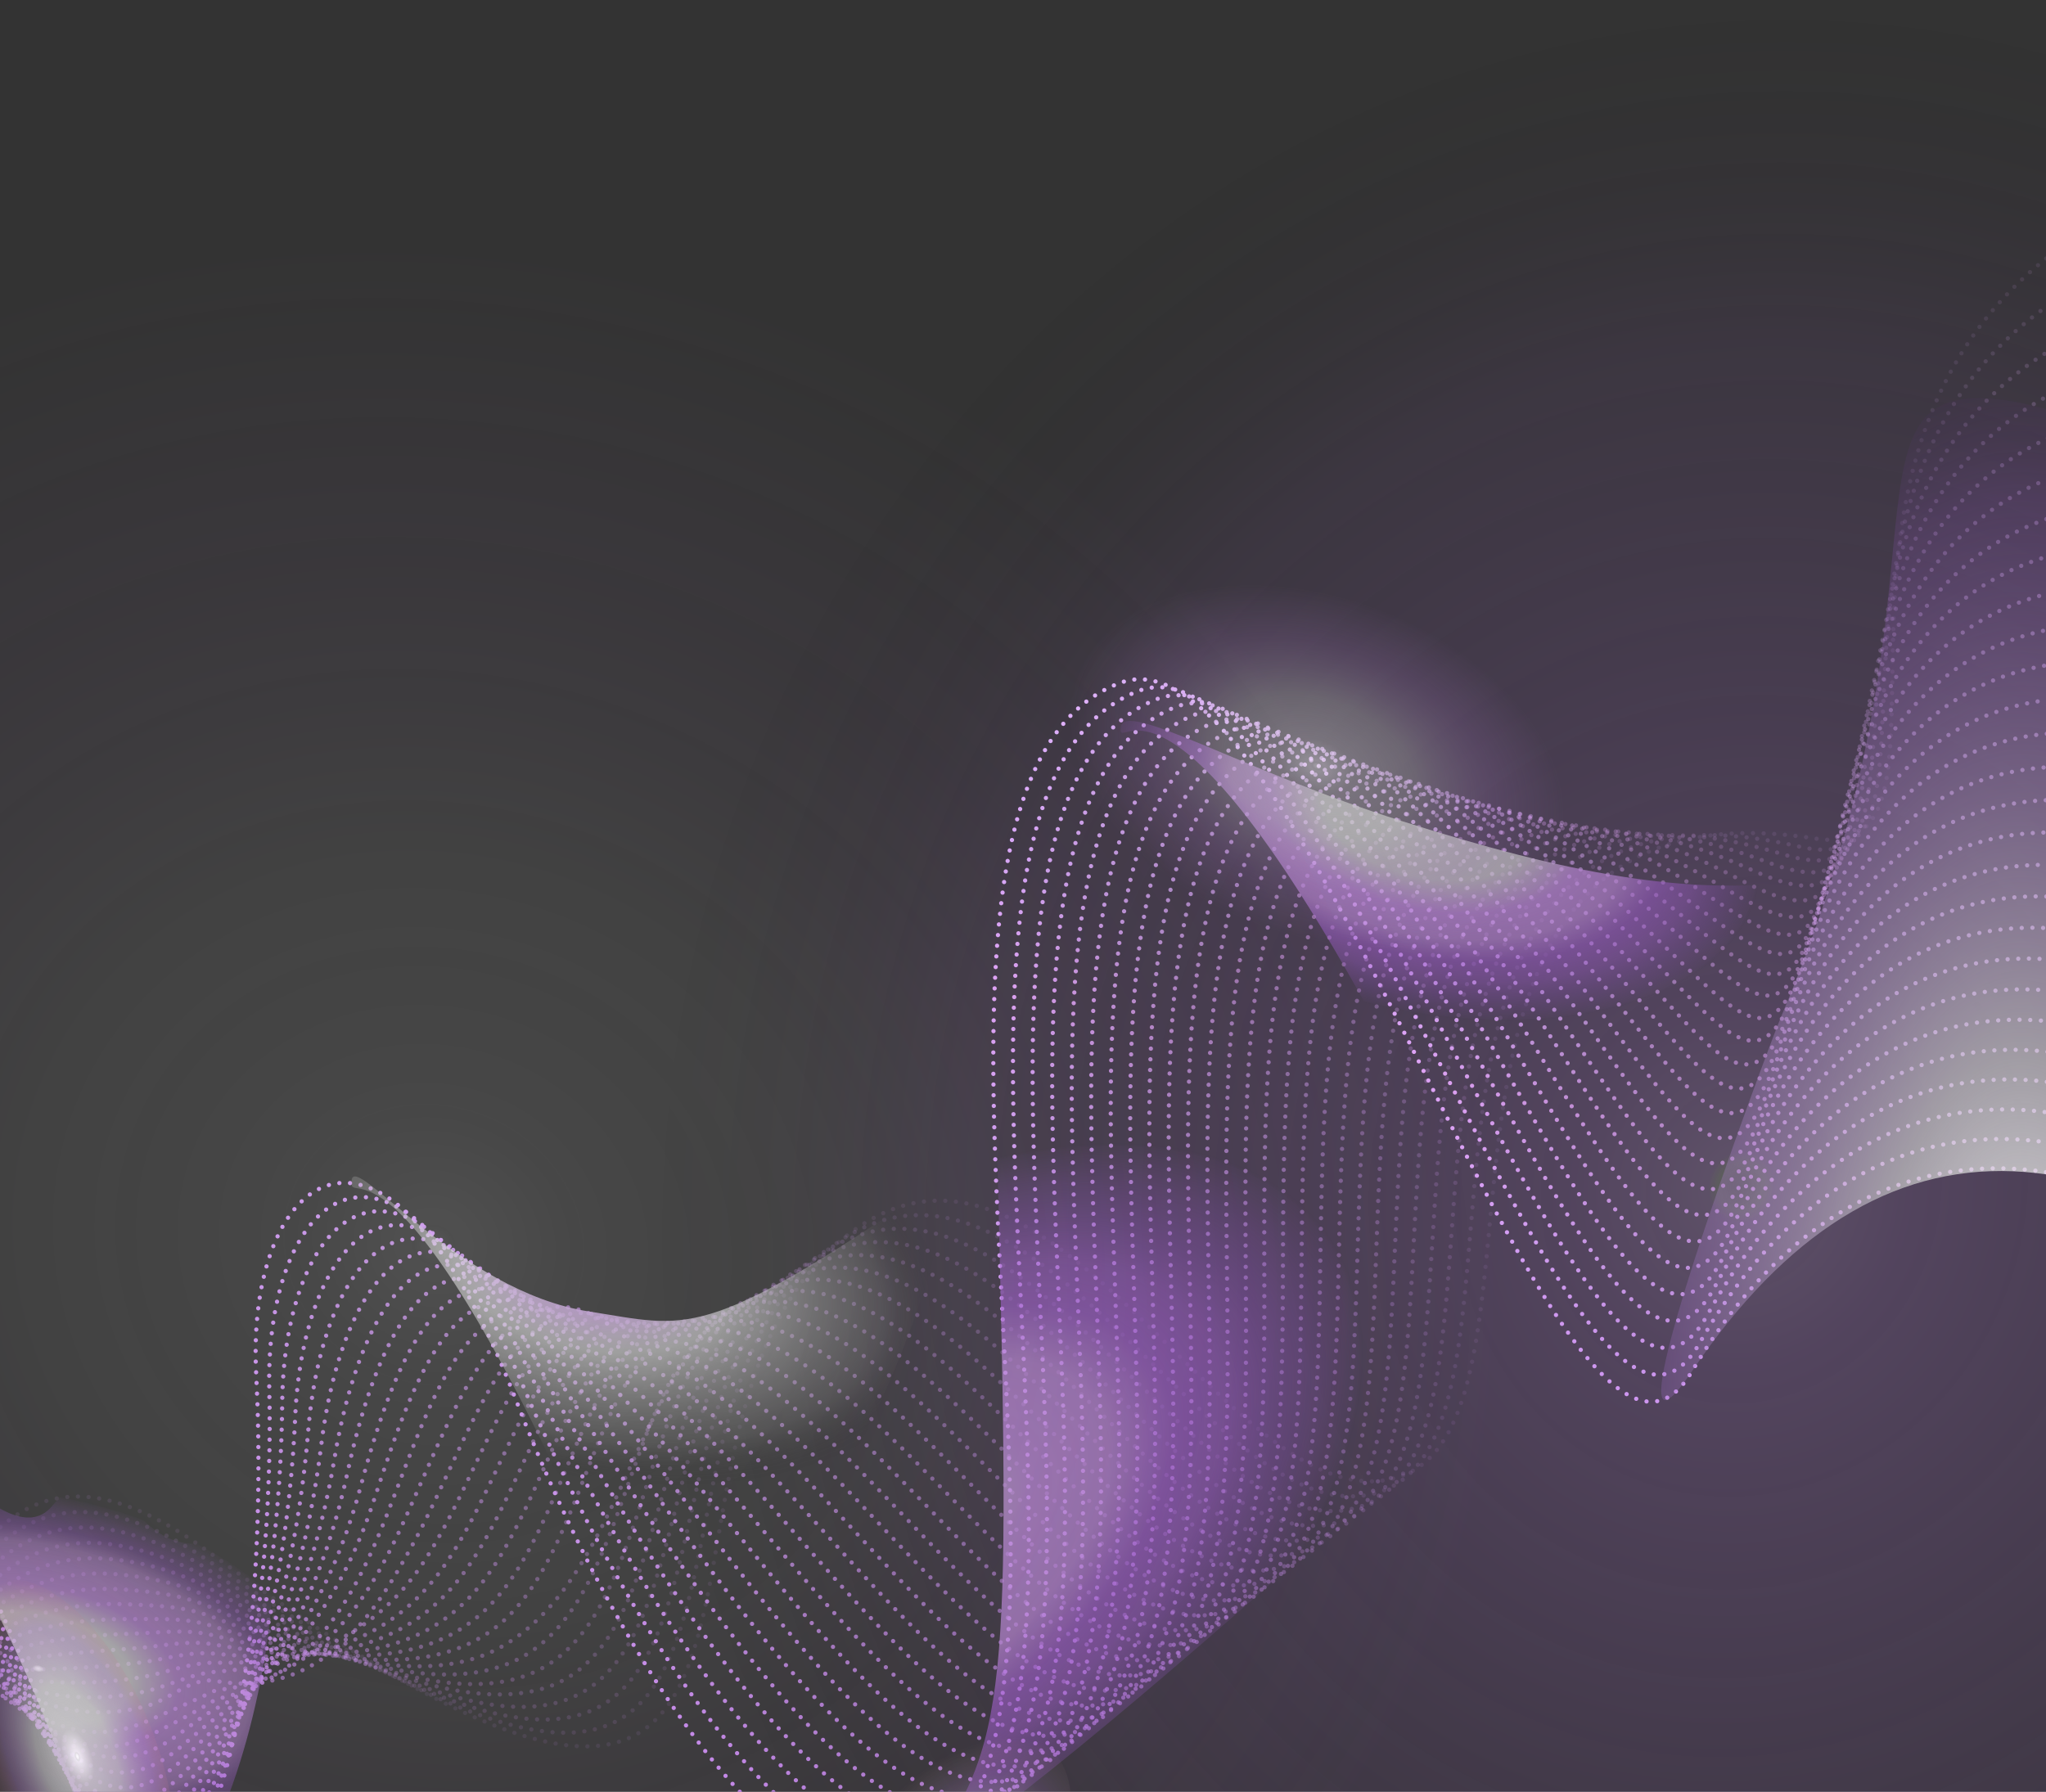 <svg width="1233" height="1080" viewBox="0 0 1233 1080" fill="none" xmlns="http://www.w3.org/2000/svg">
<rect x="0" y="0" width="1233" height="1080" fill="#333333" stroke="none"/>
<g id="Isolation Mode">
<path id="Vector" style="mix-blend-mode:color-dodge" opacity="0.32" d="M1688.22 881.945C1790.32 492.153 1587.29 101.359 1234.76 9.082C882.218 -83.194 513.663 157.99 411.567 547.782C309.471 937.574 512.495 1328.37 865.033 1420.65C1217.57 1512.92 1586.13 1271.74 1688.22 881.945Z" fill="url(#paint0_radial_6_2721)"/>
<path id="Vector_2" d="M-303.237 834.514C6.362 655.926 28.762 1208.32 102.695 1134.05C155.593 1080.91 158.678 909.124 154.404 828.698C147.789 704.743 232.691 640.966 310.625 843.046C378.634 1019.38 495.433 1184.53 568.821 1112.67C677.95 1005.79 511.967 472.171 675.319 411.488C786.291 370.309 944.51 954.355 1019.62 826.551C1106.99 678.007 1277.43 620.694 1518.14 912.26" stroke="url(#paint1_linear_6_2721)" stroke-width="2.565" stroke-linecap="round" stroke-linejoin="round" stroke-dasharray="0.01 6.43"/>
<g id="Group" opacity="0.97">
<path id="Vector_3" d="M-305.961 852.439C4.122 677.713 25.258 1195.67 101.473 1125.23C114.257 1113.41 123.922 1095.08 132.301 1073.6C159.098 1004.97 163.795 896.4 162.268 837.27C159.609 717.899 238.04 650.342 317.354 840.283C320.448 847.679 323.783 855.021 327.161 862.35C398.405 1018.39 508.35 1171.73 579.449 1104.1C687.926 1000.77 525.712 478.415 686.093 416.451C737.48 396.562 799.907 510.934 859.614 625.471C926.293 753.14 985.778 877.121 1024.22 809.554C1107.73 663.044 1272.71 604.002 1509.13 881.81" stroke="url(#paint2_linear_6_2721)" stroke-width="2.565" stroke-linecap="round" stroke-linejoin="round" stroke-dasharray="0.01 6.41"/>
</g>
<g id="Group_2" opacity="0.93">
<path id="Vector_4" d="M-308.708 870.371C1.852 699.486 21.661 1183.03 100.193 1116.46C113.115 1105.44 122.827 1087.91 132.092 1068.1C161.516 1005.11 169.626 902.732 170.074 845.884C170.94 731.07 243.294 659.866 324.018 837.54C327.147 844.385 330.709 851.115 334.143 857.956C408.185 1002.77 517.991 1162.14 590.019 1095.58C697.93 995.758 539.469 484.703 696.823 421.499C747.274 401.181 809.209 510.049 868.991 620.71C935.335 743.436 991.625 860.217 1028.98 792.481C1108.64 648.069 1268.11 587.219 1500.26 851.291" stroke="url(#paint3_linear_6_2721)" stroke-width="2.565" stroke-linecap="round" stroke-linejoin="round" stroke-dasharray="0.01 6.41"/>
</g>
<g id="Group_3" opacity="0.9">
<path id="Vector_5" d="M-311.351 888.177C-0.394 721.252 17.982 1170.42 98.908 1107.66C112.076 1097.41 121.77 1080.71 131.864 1062.61C164.017 1005.06 175.573 909.053 177.882 854.499C182.55 744.223 248.52 669.518 330.699 834.77C333.827 841.098 337.531 847.243 341.141 853.534C417.711 987.225 527.523 1152.56 600.565 1086.97C707.788 990.656 553.23 490.92 707.528 426.462C757.043 405.715 818.59 509.258 878.344 615.863C944.409 733.605 997.44 843.207 1033.6 775.266C1109.44 632.993 1263.38 570.223 1491.27 820.601" stroke="url(#paint4_linear_6_2721)" stroke-width="2.565" stroke-linecap="round" stroke-linejoin="round" stroke-dasharray="0.01 6.41"/>
</g>
<g id="Group_4" opacity="0.86">
<path id="Vector_6" d="M-314.156 906.222C-2.65 742.997 14.193 1157.78 97.641 1098.86C111.054 1089.37 120.718 1073.46 131.66 1057.13C166.622 1004.84 181.516 915.373 185.687 863.112C194.142 757.334 253.75 679.261 337.361 832.028C340.531 837.826 344.391 843.356 348.114 849.119C427.248 971.653 537.05 1142.99 611.12 1078.4C717.699 985.583 566.93 497.178 718.264 431.461C766.822 410.291 827.862 508.429 887.707 611.059C953.466 723.802 1003.3 826.275 1038.18 758.297C1110.26 618.165 1258.64 553.651 1482.2 790.101" stroke="url(#paint5_linear_6_2721)" stroke-width="2.565" stroke-linecap="round" stroke-linejoin="round" stroke-dasharray="0.01 6.4"/>
</g>
<g id="Group_5" opacity="0.83">
<path id="Vector_7" d="M-316.858 924.14C-4.89 764.784 10.322 1145.15 96.363 1090.08C110.015 1081.34 119.726 1066.16 131.431 1051.64C169.445 1004.41 187.484 921.686 193.494 871.726C205.738 770.444 258.942 689.322 344.027 829.285C347.218 834.56 351.255 839.47 355.112 844.696C436.689 956.067 546.573 1133.46 621.685 1069.85C727.374 980.422 580.676 503.422 729.002 436.529C776.618 414.91 837.172 507.636 897.122 606.333C962.545 714.062 1009.08 809.462 1042.96 741.217C1111.32 603.312 1254.11 536.897 1473.35 759.667" stroke="url(#paint6_linear_6_2721)" stroke-width="2.565" stroke-linecap="round" stroke-linejoin="round" stroke-dasharray="0.01 6.43"/>
</g>
<g id="Group_6" opacity="0.79">
<path id="Vector_8" d="M-319.583 942.065C-7.145 786.529 6.429 1132.47 95.076 1081.28C108.966 1073.29 118.817 1058.84 131.249 1046.22C172.508 1003.92 193.455 928.091 201.321 880.404C217.365 783.661 264.237 699.632 350.718 826.628C353.958 831.394 358.166 835.662 362.163 840.374C446.206 940.502 556.102 1123.88 632.312 1061.35C737.159 975.319 594.476 509.696 739.768 441.542C786.489 419.551 846.515 506.808 906.535 601.537C971.63 704.273 1015.08 792.532 1047.67 724.137C1112.35 588.466 1249.47 520.128 1464.41 729.147" stroke="url(#paint7_linear_6_2721)" stroke-width="2.565" stroke-linecap="round" stroke-linejoin="round" stroke-dasharray="0.01 6.43"/>
</g>
<g id="Group_7" opacity="0.76">
<path id="Vector_9" d="M-322.35 960.004C-9.434 808.237 2.33 1119.8 93.796 1072.51C107.911 1065.22 118.001 1051.52 130.992 1040.64C175.822 1003.12 199.382 934.205 209.1 888.932C228.912 796.622 269.594 709.991 357.419 823.78C361.108 828.016 365.025 832.049 369.153 835.859C455.592 924.745 565.541 1114.17 642.906 1052.68C746.904 970.087 608.257 515.906 750.521 446.441C796.286 423.958 855.791 505.838 916.022 596.6C980.768 694.351 1021.08 775.51 1052.45 706.916C1113.27 573.582 1244.72 503.208 1455.36 698.569" stroke="url(#paint8_linear_6_2721)" stroke-width="2.565" stroke-linecap="round" stroke-linejoin="round" stroke-dasharray="0.01 6.4"/>
</g>
<g id="Group_8" opacity="0.72">
<path id="Vector_10" d="M-324.947 977.888C-11.597 829.976 -1.703 1107.05 92.616 1063.68C106.771 1057.18 117.375 1044.2 130.834 1035.01C179.548 1002.28 205.419 940.448 216.957 897.412C240.543 809.556 275.253 720.56 364.007 820.944C367.811 824.649 371.833 828.124 376.051 831.35C464.871 908.951 574.908 1104.45 653.343 1044.03C756.303 964.802 621.901 522.206 761.131 451.481C805.96 428.568 864.922 505.007 925.194 591.857C989.541 684.614 1026.77 758.703 1056.92 689.889C1114.32 558.778 1240.06 486.517 1446.35 668.048" stroke="url(#paint9_linear_6_2721)" stroke-width="2.565" stroke-linecap="round" stroke-linejoin="round" stroke-dasharray="0.01 6.43"/>
</g>
<g id="Group_9" opacity="0.69">
<path id="Vector_11" d="M-327.793 995.876C-13.944 851.727 -5.963 1094.25 91.25 1054.93C105.539 1049.14 116.663 1036.98 130.559 1029.67C183.459 1001.81 211.363 946.839 224.712 906.16C252.072 822.757 281.14 731.621 370.705 818.309C374.104 821.591 378.718 823.897 383.039 827.048C474.148 893.37 584.31 1094.91 663.899 1035.54C765.985 959.45 635.603 528.394 771.827 456.422C815.692 432.995 874.006 504.099 934.545 587.01C998.445 674.626 1032.66 741.786 1061.56 672.737C1115.41 543.982 1235.36 469.698 1437.35 637.499" stroke="url(#paint10_linear_6_2721)" stroke-width="2.565" stroke-linecap="round" stroke-linejoin="round" stroke-dasharray="0.01 6.41"/>
</g>
<g id="Group_10" opacity="0.65">
<path id="Vector_12" d="M-330.516 1013.8C-16.108 873.678 -5.504 1092.67 89.952 1046.09C103.699 1039.34 117.311 1032.17 130.338 1024.13C190.804 1011.84 217.353 953.075 232.506 914.731C263.634 835.761 287.553 742.63 377.357 815.523C380.847 818.353 385.54 819.953 390.03 822.604C483.308 877.638 593.679 1085.2 674.465 1026.99C775.549 954.16 649.363 534.681 782.579 461.533C825.536 437.763 883.337 503.299 943.945 582.312C1007.44 665.055 1038.63 725.053 1066.25 655.734C1116.62 529.385 1230.74 453.042 1428.37 607.134" stroke="url(#paint11_linear_6_2721)" stroke-width="2.565" stroke-linecap="round" stroke-linejoin="round" stroke-dasharray="0.01 6.41"/>
</g>
<g id="Group_11" opacity="0.62">
<path id="Vector_13" d="M-333.241 1031.73C-18.37 895.472 -10.243 1080.35 88.784 1037.37C102.722 1031.29 116.666 1025.24 130.221 1018.69C194.34 1012.61 223.461 959.39 240.418 923.382C275.512 848.734 308.162 737.283 384.134 812.839C388.134 814.473 392.515 816.125 397.117 818.247C492.514 862.056 603.138 1075.55 685.134 1018.48C785.187 948.893 663.22 540.983 793.381 466.511C835.395 442.291 892.568 502.413 953.375 577.418C1016.38 655.172 1044.54 708.179 1070.97 638.463C1117.85 514.52 1226.11 436.153 1419.4 576.508" stroke="url(#paint12_linear_6_2721)" stroke-width="2.565" stroke-linecap="round" stroke-linejoin="round" stroke-dasharray="0.01 6.41"/>
</g>
<g id="Group_12" opacity="0.58">
<path id="Vector_14" d="M-336.001 1049.69C-20.74 916.854 -18.854 1055.34 87.421 1028.55C102.1 1024.87 115.155 1010.59 129.913 1013.18C196.61 1024.92 229.407 965.639 248.126 931.98C287.157 861.781 314.927 746.019 390.7 810.081C394.792 811.121 399.258 812.23 404.015 813.809C501.438 846.47 612.401 1065.8 695.557 1009.93C794.49 943.45 676.781 547.24 803.957 471.515C845.034 446.865 901.567 501.532 962.619 572.675C1025.11 645.45 1050.49 691.382 1075.53 621.522C1119.04 500.022 1221.36 419.516 1410.29 546.205" stroke="url(#paint13_linear_6_2721)" stroke-width="2.565" stroke-linecap="round" stroke-linejoin="round" stroke-dasharray="0.01 6.4"/>
</g>
<g id="Group_13" opacity="0.55">
<path id="Vector_15" d="M-338.725 1067.61C-22.936 938.416 -23.208 1042.16 86.141 1019.78C100.933 1016.74 114.653 1008.8 129.683 1007.68C201.152 1002.39 235.473 971.897 255.933 940.594C298.929 874.788 321.769 754.777 397.364 807.339C401.939 807.784 406.487 808.47 410.99 809.394C510.388 830.97 621.67 1056.07 706.157 1001.35C804.103 937.957 690.525 553.485 814.716 476.507C854.879 451.422 910.685 500.659 972.047 567.851C1033.94 635.673 1056.53 674.58 1080.24 604.421C1120.4 485.399 1216.76 402.783 1401.32 515.813" stroke="url(#paint14_linear_6_2721)" stroke-width="2.565" stroke-linecap="round" stroke-linejoin="round" stroke-dasharray="0.01 6.41"/>
</g>
<g id="Group_14" opacity="0.52">
<path id="Vector_16" d="M-341.464 1085.56C-25.284 960.237 -27.567 1028.9 84.854 1010.98C99.752 1008.57 114.128 1001.95 129.475 1002.18C205.492 1003.47 241.583 978.07 263.739 949.208C310.751 887.801 328.612 763.534 404.029 804.596C408.688 804.409 413.353 804.541 417.994 804.992C519.338 815.61 630.919 1046.27 716.714 992.781C813.385 932.45 704.277 559.751 825.433 481.511C864.66 455.998 919.74 499.806 981.446 563.153C1042.62 625.942 1062.56 657.784 1084.86 587.226C1121.76 470.705 1212.07 385.985 1392.26 485.284" stroke="url(#paint15_linear_6_2721)" stroke-width="2.565" stroke-linecap="round" stroke-linejoin="round" stroke-dasharray="0.01 6.4"/>
</g>
<g id="Group_15" opacity="0.48">
<path id="Vector_17" d="M-344.191 1103.49C-27.554 981.94 -31.942 1015.52 83.565 1002.19C98.611 1000.45 113.565 995.127 129.249 996.712C209.677 1004.81 247.638 984.448 271.543 957.822C322.627 900.845 335.451 772.293 410.712 801.848C415.424 801.055 420.189 800.63 424.966 800.577C528.289 800.414 640.18 1036.45 727.269 984.213C822.784 926.954 718.019 565.996 836.181 486.623C874.472 460.681 928.762 499.081 990.709 558.405C1051.31 616.326 1068.54 641.165 1089.47 570.365C1123.15 456.379 1207.38 369.492 1383.18 455.138" stroke="url(#paint16_linear_6_2721)" stroke-width="2.565" stroke-linecap="round" stroke-linejoin="round" stroke-dasharray="0.01 6.41"/>
</g>
<g id="Group_16" opacity="0.45">
<path id="Vector_18" d="M-346.95 1121.45C-29.884 1003.59 -36.298 1002.05 82.308 993.404C97.438 992.299 112.935 988.305 129.042 991.211C213.649 1006.43 253.768 990.756 279.344 966.414C334.541 913.923 342.231 781.07 417.371 799.083C422.144 797.697 427.026 796.717 431.964 796.154C537.267 785.14 649.403 1026.57 737.834 975.666C832.131 921.357 731.764 572.24 846.914 491.529C884.241 465.144 937.699 498.149 1000.17 553.453C1060.08 606.498 1074.74 624.266 1094.23 553.129C1124.74 441.66 1202.85 352.639 1374.26 424.682" stroke="url(#paint17_linear_6_2721)" stroke-width="2.565" stroke-linecap="round" stroke-linejoin="round" stroke-dasharray="0.01 6.4"/>
</g>
<g id="Group_17" opacity="0.41">
<path id="Vector_19" d="M-349.673 1139.38C-32.109 1025.28 -40.618 988.468 81.023 984.608C96.286 984.142 112.276 981.541 128.826 985.76C217.416 1008.14 259.912 997.107 287.159 975.05C346.476 927.066 349.145 789.829 424.043 796.363C428.88 794.365 433.89 792.817 439.011 791.74C546.39 770.031 658.661 1016.66 748.463 967.099C841.521 915.747 745.652 578.487 857.681 496.542C894.066 469.707 946.647 497.402 1009.58 548.657C1068.72 596.852 1080.92 607.515 1098.94 536.049C1126.36 427.139 1198.27 335.948 1365.31 394.473" stroke="url(#paint18_linear_6_2721)" stroke-width="2.565" stroke-linecap="round" stroke-linejoin="round" stroke-dasharray="0.01 6.4"/>
</g>
<g id="Group_18" opacity="0.38">
<path id="Vector_20" d="M-352.426 1157.36C-34.362 1046.95 -44.909 974.83 79.75 975.853C95.155 975.976 111.594 974.782 128.611 980.238C220.982 1009.89 266.07 1003.43 294.965 983.663C358.444 940.244 356.009 798.58 430.708 793.62C435.577 791.05 440.678 788.946 445.943 787.337C555.42 754.998 667.764 1006.7 758.957 958.551C850.776 910.085 759.226 584.786 868.334 501.567C903.783 474.303 955.438 496.68 1018.88 543.873C1077.22 587.275 1087.04 590.805 1103.53 518.959C1127.92 412.617 1193.57 319.27 1356.21 364.191" stroke="url(#paint19_linear_6_2721)" stroke-width="2.565" stroke-linecap="round" stroke-linejoin="round" stroke-dasharray="0.01 6.4"/>
</g>
<g id="Group_19" opacity="0.34">
<path id="Vector_21" d="M-355.159 1175.26C-36.625 1068.68 -49.172 961.066 78.477 967.028C93.987 967.775 110.848 967.973 128.373 974.723C224.356 1011.7 272.19 1009.79 302.764 992.255C370.397 953.451 380.957 842.278 437.365 790.856C441.5 787.184 447.272 785.103 452.917 782.922C564.662 739.897 676.901 996.636 769.484 949.968C860.045 904.324 773.026 590.989 879.043 506.551C913.577 478.851 964.242 496.001 1028.25 539.069C1085.71 577.699 1093.26 574.04 1108.16 501.765C1129.59 397.99 1188.98 302.487 1347.18 333.819" stroke="url(#paint20_linear_6_2721)" stroke-width="2.565" stroke-linecap="round" stroke-linejoin="round" stroke-dasharray="0.01 6.4"/>
</g>
<g id="Group_20" opacity="0.31">
<path id="Vector_22" d="M-357.876 1193.21C-38.912 1090.24 -53.361 947.231 77.198 958.253C92.843 959.568 110.069 961.199 128.165 969.223C227.604 1013.48 278.34 1016.16 310.571 1000.87C382.358 966.75 374.297 826.157 444.051 788.107C449.273 785.262 454.057 781.266 459.893 778.506C573.92 724.839 686.034 986.55 780.105 941.522C869.372 898.663 786.834 597.354 889.795 511.663C923.393 483.534 973.024 495.542 1037.65 534.371C1094.21 568.334 1099.57 557.411 1112.88 484.869C1131.42 383.663 1184.45 285.988 1338.24 303.837" stroke="url(#paint21_linear_6_2721)" stroke-width="2.565" stroke-linecap="round" stroke-linejoin="round" stroke-dasharray="0.01 6.43"/>
</g>
<g id="Group_21" opacity="0.27">
<path id="Vector_23" d="M-360.615 1211.16C-41.172 1111.9 -57.522 933.341 75.891 949.393C91.726 951.375 109.254 954.319 127.922 963.687C230.733 1015.18 284.462 1022.52 318.35 1009.4C394.289 980.035 381.162 832.488 450.695 785.301C455.969 781.735 460.884 777.344 466.869 774.02C583.219 709.768 695.139 976.38 790.713 932.82C878.694 892.699 800.502 603.506 900.563 516.535C933.225 487.977 981.785 494.948 1047.06 529.434C1102.7 558.829 1105.97 540.542 1117.59 467.647C1133.3 368.99 1179.94 269.179 1329.37 273.58" stroke="url(#paint22_linear_6_2721)" stroke-width="2.565" stroke-linecap="round" stroke-linejoin="round" stroke-dasharray="0.01 6.43"/>
</g>
<g id="Group_22" opacity="0.24">
<path id="Vector_24" d="M-363.376 1229.12C-43.434 1133.55 -61.613 919.38 74.63 940.681C93.251 943.269 111.244 949.222 127.732 958.25C233.795 1016.97 290.316 1028.04 326.176 1018.08C406.871 995.648 387.589 839.217 457.379 782.622C462.614 777.983 468.118 773.657 473.864 769.668C592.581 694.675 704.237 966.117 801.184 924.279C887.886 886.845 814.266 609.744 911.193 521.567C942.932 492.623 990.4 494.634 1056.36 524.65C1111 549.455 1112.28 523.842 1122.16 450.565C1135.11 354.435 1175.31 252.48 1320.38 243.519" stroke="url(#paint23_linear_6_2721)" stroke-width="2.565" stroke-linecap="round" stroke-linejoin="round" stroke-dasharray="0.01 6.41"/>
</g>
<g id="Group_23" opacity="0.2">
<path id="Vector_25" d="M-366.122 1247.05C-45.701 1155.18 -65.645 905.378 73.429 931.858C92.566 935.509 110.885 942.589 127.502 952.757C236.754 1018.65 296.708 1035.46 333.982 1026.69C418.106 1006.83 393.711 846.162 464.129 779.853C469.384 774.59 475.005 769.707 480.952 765.24C602.044 679.528 713.414 955.806 811.833 915.705C897.13 880.929 827.996 616.017 921.916 526.594C952.699 497.157 999.078 494.443 1065.74 519.889C1119.45 540.295 1118.78 507.13 1126.82 433.499C1137.08 339.877 1170.8 235.763 1311.57 213.454" stroke="url(#paint24_linear_6_2721)" stroke-width="2.565" stroke-linecap="round" stroke-linejoin="round" stroke-dasharray="0.01 6.43"/>
</g>
<g id="Group_24" opacity="0.17">
<path id="Vector_26" d="M-368.859 1265.01C-47.967 1176.81 -69.64 891.341 72.088 923.102C91.794 927.768 110.496 935.95 127.295 947.256C239.673 1020.28 302.795 1041.93 341.791 1035.3C429.995 1020.34 399.49 853.427 470.667 777.151C475.933 771.271 481.663 765.825 487.801 760.865C611.345 664.456 722.318 945.441 822.243 907.184C906.405 874.956 841.743 622.261 932.564 531.597C962.412 501.731 1007.61 494.439 1075.04 515.083C1127.85 531.311 1125.24 490.382 1131.42 416.409C1139.09 325.232 1166.21 219.029 1302.81 183.346" stroke="url(#paint25_linear_6_2721)" stroke-width="2.565" stroke-linecap="round" stroke-linejoin="round" stroke-dasharray="0.01 6.41"/>
</g>
<g id="Group_25" opacity="0.13">
<path id="Vector_27" d="M-371.599 1282.96C-50.235 1198.44 -73.558 877.255 70.8 914.306C87.231 918.447 105.9 927.086 127.064 941.763C242.554 1021.87 308.872 1048.37 349.597 1043.92C441.811 1033.78 405.2 860.997 477.401 774.48C482.708 768.012 488.551 762.002 494.867 756.514C621.016 649.594 731.461 935.024 832.87 898.688C915.712 869.019 855.514 628.592 943.371 536.667C972.255 506.288 1016.51 494.597 1084.49 510.323C1136.45 522.359 1131.94 473.652 1136.16 399.365C1141.19 310.633 1161.8 202.305 1294.03 153.338" stroke="url(#paint26_linear_6_2721)" stroke-width="2.565" stroke-linecap="round" stroke-linejoin="round" stroke-dasharray="0.01 6.41"/>
</g>
<g id="Group_26" opacity="0.1">
<path id="Vector_28" d="M-374.337 1300.91C-15.98 1210.93 -87.483 778.705 126.913 936.221C533.399 1235.06 363.553 879.017 501.815 752.013C630.264 634.139 740.473 924.342 843.4 890.035C951.869 853.884 817.556 462.467 1093.94 505.421C1204.39 522.616 1046.77 239.169 1285.45 123.148" stroke="url(#paint27_linear_6_2721)" stroke-width="2.565" stroke-linecap="round" stroke-linejoin="round" stroke-dasharray="0.01 6.41"/>
</g>
<path id="Vector_29" style="mix-blend-mode:color-dodge" d="M1085.32 531.212C1142.21 524.126 949.316 845.226 840.906 638.729C702.784 375.847 673.338 457.427 675.375 438.383C677.254 421.339 749.183 464.644 844.33 494.744C945.327 526.826 1016.12 539.84 1085.32 531.212Z" fill="url(#paint28_radial_6_2721)"/>
<path id="Vector_30" style="mix-blend-mode:color-dodge" d="M1458.68 845.848C1276.63 664.668 1131.96 660.437 1019.62 826.551C959.038 916.258 1065.9 630.336 1073.4 612.737C1185.8 347.146 1097.01 221.898 1213.27 242.051C1489.27 290.109 1501.89 888.756 1458.68 845.848Z" fill="url(#paint29_radial_6_2721)"/>
<path id="Vector_31" style="mix-blend-mode:color-dodge" d="M569.592 1101.71C611.81 1037.14 608.078 978.317 598.875 614.088C593.594 405.354 846.46 506.708 906.147 836.326C909.203 853.225 836.3 892.446 761.357 958.418C664.88 1043.37 540.077 1146.72 569.592 1101.71Z" fill="url(#paint30_radial_6_2721)"/>
<path id="Vector_32" style="mix-blend-mode:color-dodge" d="M560.096 715.777C607.348 683.328 447.639 1134.64 351.509 922.238C236.031 667.052 209.837 730.303 211.909 711.365C213.766 694.328 276.183 778.26 355.165 790.511C414.151 799.667 423.328 809.698 560.096 715.777Z" fill="url(#paint31_radial_6_2721)"/>
<path id="Vector_33" style="mix-blend-mode:color-dodge" d="M148.712 920.862C198.844 893.082 116.696 1287.12 45.762 1085.55C-38.502 846.052 -106.709 869.325 -74.136 852.094C-58.95 844.042 3.503 940.576 31.233 907.911C77.969 852.912 74.175 962.321 148.712 920.862Z" fill="url(#paint32_radial_6_2721)"/>
<path id="Vector_34" style="mix-blend-mode:color-dodge" opacity="0.5" d="M938.345 517.064C958.098 463.803 909.08 396.521 828.859 366.786C748.639 337.052 667.595 356.125 647.843 409.387C628.09 462.649 677.108 529.93 757.329 559.665C837.549 589.399 918.593 570.326 938.345 517.064Z" fill="url(#paint33_radial_6_2721)"/>
<path id="Vector_35" style="mix-blend-mode:color-dodge" d="M80.361 1169.48C109.328 1158.26 114.128 1100.93 91.082 1041.43C68.035 981.922 25.869 942.777 -3.098 953.996C-32.065 965.214 -36.865 1022.55 -13.819 1082.05C9.228 1141.56 51.394 1180.7 80.361 1169.48Z" fill="url(#paint34_radial_6_2721)"/>
<path id="Vector_36" style="mix-blend-mode:color-dodge" opacity="0.5" d="M609.648 1153.27C644.2 1122.94 655.628 1079.47 635.174 1056.17C614.719 1032.87 570.128 1038.57 535.576 1068.9C501.024 1099.22 489.595 1142.7 510.05 1165.99C530.504 1189.29 575.096 1183.6 609.648 1153.27Z" fill="url(#paint35_radial_6_2721)"/>
<path id="Vector_37" style="mix-blend-mode:color-dodge" opacity="0.16" d="M895.341 918.222C979.559 596.686 763.913 261.715 413.681 170.042C63.45 78.369 -288.74 264.71 -372.958 586.246C-457.176 907.781 -241.53 1242.75 108.701 1334.43C458.932 1426.1 811.123 1239.76 895.341 918.222Z" fill="url(#paint36_radial_6_2721)"/>
</g>
<defs>
<radialGradient id="paint0_radial_6_2721" cx="0" cy="0" r="1" gradientUnits="userSpaceOnUse" gradientTransform="translate(1045.64 716.154) rotate(14.668) scale(659.583 730.156)">
<stop stop-color="#FFFFFF" stop-opacity="0.5"/>
<stop offset="0.01" stop-color="#F9F9F9" stop-opacity="0.56"/>
<stop offset="0.02" stop-color="#EAEAEA" stop-opacity="0.71"/>
<stop offset="0.03" stop-color="#cd9df1" stop-opacity="0.86"/>
<stop offset="0.15" stop-color="#b178dd" stop-opacity="0.79"/>
<stop offset="0.39" stop-color="#a066cd" stop-opacity="0.6"/>
<stop offset="0.71" stop-color="#9055be" stop-opacity="0.3"/>
<stop offset="1" stop-opacity="0"/>
</radialGradient>
<linearGradient id="paint1_linear_6_2721" x1="528.001" y1="1238.9" x2="707.92" y2="410.81" gradientUnits="userSpaceOnUse">
<!-- <stop stop-color="#005AD5"/> -->
<stop offset="0.05" stop-color="#c182e7"/>
<stop offset="0.14" stop-color="#c285e7"/>
<stop offset="0.25" stop-color="#c689ea"/>
<stop offset="0.37" stop-color="#c88dec"/>
<stop offset="0.5" stop-color="#cc93ef"/>
<stop offset="0.62" stop-color="#cf98f0"/>
<stop offset="0.66" stop-color="#d39ef3"/>
<stop offset="0.76" stop-color="#dfa2f5"/>
<stop offset="0.84" stop-color="#d9a7f8"/>
<stop offset="0.91" stop-color="#dcacfa"/>
<stop offset="0.97" stop-color="#e1b3fd"/>
<stop offset="1" stop-color="#dfb6fa"/>
</linearGradient>
<linearGradient id="paint2_linear_6_2721" x1="522.905" y1="1229.14" x2="700.532" y2="411.576" gradientUnits="userSpaceOnUse">
<!-- <stop stop-color="#005AD5"/> -->
<stop offset="0.05" stop-color="#c182e7"/>
<stop offset="0.14" stop-color="#c285e7"/>
<stop offset="0.25" stop-color="#c689ea"/>
<stop offset="0.37" stop-color="#c88dec"/>
<stop offset="0.5" stop-color="#cc93ef"/>
<stop offset="0.62" stop-color="#cf98f0"/>
<stop offset="0.66" stop-color="#d39ef3"/>
<stop offset="0.76" stop-color="#dfa2f5"/>
<stop offset="0.84" stop-color="#d9a7f8"/>
<stop offset="0.91" stop-color="#dcacfa"/>
<stop offset="0.97" stop-color="#e1b3fd"/>
<stop offset="1" stop-color="#e3b6ff"/>
</linearGradient>
<linearGradient id="paint3_linear_6_2721" x1="517.815" y1="1219.4" x2="693.157" y2="412.315" gradientUnits="userSpaceOnUse">
<!-- <stop stop-color="#005AD5"/> -->
<stop offset="0.05" stop-color="#c182e7"/>
<stop offset="0.14" stop-color="#c285e7"/>
<stop offset="0.25" stop-color="#c689ea"/>
<stop offset="0.37" stop-color="#c88dec"/>
<stop offset="0.5" stop-color="#cc93ef"/>
<stop offset="0.62" stop-color="#cf98f0"/>
<stop offset="0.66" stop-color="#d39ef3"/>
<stop offset="0.76" stop-color="#dfa2f5"/>
<stop offset="0.84" stop-color="#d9a7f8"/>
<stop offset="0.91" stop-color="#dcacfa"/>
<stop offset="0.97" stop-color="#e1b3fd"/>
<stop offset="1" stop-color="#e3b6ff"/>
</linearGradient>
<linearGradient id="paint4_linear_6_2721" x1="512.692" y1="1209.69" x2="685.778" y2="413.033" gradientUnits="userSpaceOnUse">
<!-- <stop stop-color="#005AD5"/> -->
<stop offset="0.05" stop-color="#c182e7"/>
<stop offset="0.14" stop-color="#c285e7"/>
<stop offset="0.25" stop-color="#c689ea"/>
<stop offset="0.37" stop-color="#c88dec"/>
<stop offset="0.5" stop-color="#cc93ef"/>
<stop offset="0.62" stop-color="#cf98f0"/>
<stop offset="0.66" stop-color="#d39ef3"/>
<stop offset="0.76" stop-color="#dfa2f5"/>
<stop offset="0.84" stop-color="#d9a7f8"/>
<stop offset="0.91" stop-color="#dcacfa"/>
<stop offset="0.97" stop-color="#e1b3fd"/>
<stop offset="1" stop-color="#e3b6ff"/>
</linearGradient>
<linearGradient id="paint5_linear_6_2721" x1="507.593" y1="1200" x2="678.409" y2="413.723" gradientUnits="userSpaceOnUse">
<!-- <stop stop-color="#005AD5"/> -->
<stop offset="0.05" stop-color="#c182e7"/>
<stop offset="0.14" stop-color="#c285e7"/>
<stop offset="0.25" stop-color="#c689ea"/>
<stop offset="0.37" stop-color="#c88dec"/>
<stop offset="0.5" stop-color="#cc93ef"/>
<stop offset="0.62" stop-color="#cf98f0"/>
<stop offset="0.66" stop-color="#d39ef3"/>
<stop offset="0.76" stop-color="#dfa2f5"/>
<stop offset="0.84" stop-color="#d9a7f8"/>
<stop offset="0.91" stop-color="#dcacfa"/>
<stop offset="0.97" stop-color="#e1b3fd"/>
<stop offset="1" stop-color="#e3b6ff"/>
</linearGradient>
<linearGradient id="paint6_linear_6_2721" x1="502.461" y1="1190.34" x2="671.058" y2="414.384" gradientUnits="userSpaceOnUse">
<!-- <stop stop-color="#005AD5"/> -->
<stop offset="0.05" stop-color="#c182e7"/>
<stop offset="0.14" stop-color="#c285e7"/>
<stop offset="0.25" stop-color="#c689ea"/>
<stop offset="0.37" stop-color="#c88dec"/>
<stop offset="0.5" stop-color="#cc93ef"/>
<stop offset="0.62" stop-color="#cf98f0"/>
<stop offset="0.66" stop-color="#d39ef3"/>
<stop offset="0.76" stop-color="#dfa2f5"/>
<stop offset="0.84" stop-color="#d9a7f8"/>
<stop offset="0.91" stop-color="#dcacfa"/>
<stop offset="0.97" stop-color="#e1b3fd"/>
<stop offset="1" stop-color="#e3b6ff"/>
</linearGradient>
<linearGradient id="paint7_linear_6_2721" x1="497.335" y1="1180.71" x2="663.706" y2="414.974" gradientUnits="userSpaceOnUse">
<!-- <stop stop-color="#005AD5"/> -->
<stop offset="0.05" stop-color="#c182e7"/>
<stop offset="0.14" stop-color="#c285e7"/>
<stop offset="0.25" stop-color="#c689ea"/>
<stop offset="0.37" stop-color="#c88dec"/>
<stop offset="0.5" stop-color="#cc93ef"/>
<stop offset="0.62" stop-color="#cf98f0"/>
<stop offset="0.66" stop-color="#d39ef3"/>
<stop offset="0.76" stop-color="#dfa2f5"/>
<stop offset="0.84" stop-color="#d9a7f8"/>
<stop offset="0.91" stop-color="#dcacfa"/>
<stop offset="0.97" stop-color="#e1b3fd"/>
<stop offset="1" stop-color="#e3b6ff"/>
</linearGradient>
<linearGradient id="paint8_linear_6_2721" x1="492.18" y1="1171.13" x2="656.348" y2="415.543" gradientUnits="userSpaceOnUse">
<!-- <stop stop-color="#005AD5"/> -->
<stop offset="0.05" stop-color="#c182e7"/>
<stop offset="0.14" stop-color="#c285e7"/>
<stop offset="0.25" stop-color="#c689ea"/>
<stop offset="0.37" stop-color="#c88dec"/>
<stop offset="0.5" stop-color="#cc93ef"/>
<stop offset="0.62" stop-color="#cf98f0"/>
<stop offset="0.66" stop-color="#d39ef3"/>
<stop offset="0.76" stop-color="#dfa2f5"/>
<stop offset="0.84" stop-color="#d9a7f8"/>
<stop offset="0.91" stop-color="#dcacfa"/>
<stop offset="0.97" stop-color="#e1b3fd"/>
<stop offset="1" stop-color="#e3b6ff"/>
</linearGradient>
<linearGradient id="paint9_linear_6_2721" x1="486.603" y1="1163.61" x2="649.018" y2="416.056" gradientUnits="userSpaceOnUse">
<!-- <stop stop-color="#005AD5"/> -->
<stop offset="0.05" stop-color="#c182e7"/>
<stop offset="0.14" stop-color="#c285e7"/>
<stop offset="0.25" stop-color="#c689ea"/>
<stop offset="0.37" stop-color="#c88dec"/>
<stop offset="0.5" stop-color="#cc93ef"/>
<stop offset="0.62" stop-color="#cf98f0"/>
<stop offset="0.66" stop-color="#d39ef3"/>
<stop offset="0.76" stop-color="#dfa2f5"/>
<stop offset="0.84" stop-color="#d9a7f8"/>
<stop offset="0.91" stop-color="#dcacfa"/>
<stop offset="0.97" stop-color="#e1b3fd"/>
<stop offset="1" stop-color="#e3b6ff"/>
</linearGradient>
<linearGradient id="paint10_linear_6_2721" x1="475.868" y1="1179.7" x2="643.806" y2="406.751" gradientUnits="userSpaceOnUse">
<!-- <stop stop-color="#005AD5"/> -->
<stop offset="0.05" stop-color="#c182e7"/>
<stop offset="0.14" stop-color="#c285e7"/>
<stop offset="0.25" stop-color="#c689ea"/>
<stop offset="0.37" stop-color="#c88dec"/>
<stop offset="0.5" stop-color="#cc93ef"/>
<stop offset="0.62" stop-color="#cf98f0"/>
<stop offset="0.66" stop-color="#d39ef3"/>
<stop offset="0.76" stop-color="#dfa2f5"/>
<stop offset="0.84" stop-color="#d9a7f8"/>
<stop offset="0.91" stop-color="#dcacfa"/>
<stop offset="0.97" stop-color="#e1b3fd"/>
<stop offset="1" stop-color="#e3b6ff"/>
</linearGradient>
<linearGradient id="paint11_linear_6_2721" x1="465.135" y1="1195.8" x2="641.03" y2="386.26" gradientUnits="userSpaceOnUse">
<!-- <stop stop-color="#005AD5"/> -->
<stop offset="0.05" stop-color="#c182e7"/>
<stop offset="0.14" stop-color="#c285e7"/>
<stop offset="0.25" stop-color="#c689ea"/>
<stop offset="0.37" stop-color="#c88dec"/>
<stop offset="0.5" stop-color="#cc93ef"/>
<stop offset="0.62" stop-color="#cf98f0"/>
<stop offset="0.66" stop-color="#d39ef3"/>
<stop offset="0.76" stop-color="#dfa2f5"/>
<stop offset="0.84" stop-color="#d9a7f8"/>
<stop offset="0.91" stop-color="#dcacfa"/>
<stop offset="0.97" stop-color="#e1b3fd"/>
<stop offset="1" stop-color="#e3b6ff"/>
</linearGradient>
<linearGradient id="paint12_linear_6_2721" x1="454.401" y1="1211.89" x2="638.307" y2="365.424" gradientUnits="userSpaceOnUse">
<!-- <stop stop-color="#005AD5"/> -->
<stop offset="0.05" stop-color="#c182e7"/>
<stop offset="0.14" stop-color="#c285e7"/>
<stop offset="0.25" stop-color="#c689ea"/>
<stop offset="0.37" stop-color="#c88dec"/>
<stop offset="0.5" stop-color="#cc93ef"/>
<stop offset="0.62" stop-color="#cf98f0"/>
<stop offset="0.66" stop-color="#d39ef3"/>
<stop offset="0.76" stop-color="#dfa2f5"/>
<stop offset="0.84" stop-color="#d9a7f8"/>
<stop offset="0.91" stop-color="#dcacfa"/>
<stop offset="0.97" stop-color="#e1b3fd"/>
<stop offset="1" stop-color="#e3b6ff"/>
</linearGradient>
<linearGradient id="paint13_linear_6_2721" x1="443.667" y1="1227.99" x2="635.688" y2="344.177" gradientUnits="userSpaceOnUse">
<!-- <stop stop-color="#005AD5"/> -->
<stop offset="0.05" stop-color="#c182e7"/>
<stop offset="0.14" stop-color="#c285e7"/>
<stop offset="0.25" stop-color="#c689ea"/>
<stop offset="0.37" stop-color="#c88dec"/>
<stop offset="0.5" stop-color="#cc93ef"/>
<stop offset="0.62" stop-color="#cf98f0"/>
<stop offset="0.66" stop-color="#d39ef3"/>
<stop offset="0.76" stop-color="#dfa2f5"/>
<stop offset="0.84" stop-color="#d9a7f8"/>
<stop offset="0.91" stop-color="#dcacfa"/>
<stop offset="0.97" stop-color="#e1b3fd"/>
<stop offset="1" stop-color="#e3b6ff"/>
</linearGradient>
<linearGradient id="paint14_linear_6_2721" x1="432.933" y1="1244.08" x2="633.174" y2="322.452" gradientUnits="userSpaceOnUse">
<!-- <stop stop-color="#005AD5"/> -->
<stop offset="0.05" stop-color="#c182e7"/>
<stop offset="0.14" stop-color="#c285e7"/>
<stop offset="0.25" stop-color="#c689ea"/>
<stop offset="0.37" stop-color="#c88dec"/>
<stop offset="0.5" stop-color="#cc93ef"/>
<stop offset="0.62" stop-color="#cf98f0"/>
<stop offset="0.66" stop-color="#d39ef3"/>
<stop offset="0.76" stop-color="#dfa2f5"/>
<stop offset="0.84" stop-color="#d9a7f8"/>
<stop offset="0.91" stop-color="#dcacfa"/>
<stop offset="0.97" stop-color="#e1b3fd"/>
<stop offset="1" stop-color="#e3b6ff"/>
</linearGradient>
<linearGradient id="paint15_linear_6_2721" x1="422.192" y1="1260.15" x2="630.795" y2="300.119" gradientUnits="userSpaceOnUse">
<!-- <stop stop-color="#005AD5"/> -->
<stop offset="0.05" stop-color="#c182e7"/>
<stop offset="0.14" stop-color="#c285e7"/>
<stop offset="0.25" stop-color="#c689ea"/>
<stop offset="0.37" stop-color="#c88dec"/>
<stop offset="0.5" stop-color="#cc93ef"/>
<stop offset="0.62" stop-color="#cf98f0"/>
<stop offset="0.66" stop-color="#d39ef3"/>
<stop offset="0.76" stop-color="#dfa2f5"/>
<stop offset="0.84" stop-color="#d9a7f8"/>
<stop offset="0.91" stop-color="#dcacfa"/>
<stop offset="0.97" stop-color="#e1b3fd"/>
<stop offset="1" stop-color="#e3b6ff"/>
</linearGradient>
<linearGradient id="paint16_linear_6_2721" x1="411.477" y1="1276.24" x2="628.548" y2="277.109" gradientUnits="userSpaceOnUse">
<!-- <stop stop-color="#005AD5"/> -->
<stop offset="0.05" stop-color="#c182e7"/>
<stop offset="0.14" stop-color="#c285e7"/>
<stop offset="0.25" stop-color="#c689ea"/>
<stop offset="0.37" stop-color="#c88dec"/>
<stop offset="0.5" stop-color="#cc93ef"/>
<stop offset="0.62" stop-color="#cf98f0"/>
<stop offset="0.66" stop-color="#d39ef3"/>
<stop offset="0.76" stop-color="#dfa2f5"/>
<stop offset="0.84" stop-color="#d9a7f8"/>
<stop offset="0.91" stop-color="#dcacfa"/>
<stop offset="0.97" stop-color="#e1b3fd"/>
<stop offset="1" stop-color="#e3b6ff"/>
</linearGradient>
<linearGradient id="paint17_linear_6_2721" x1="400.744" y1="1292.34" x2="626.514" y2="253.209" gradientUnits="userSpaceOnUse">
<!-- <stop stop-color="#005AD5"/> -->
<stop offset="0.05" stop-color="#c182e7"/>
<stop offset="0.14" stop-color="#c285e7"/>
<stop offset="0.25" stop-color="#c689ea"/>
<stop offset="0.37" stop-color="#c88dec"/>
<stop offset="0.5" stop-color="#cc93ef"/>
<stop offset="0.62" stop-color="#cf98f0"/>
<stop offset="0.66" stop-color="#d39ef3"/>
<stop offset="0.76" stop-color="#dfa2f5"/>
<stop offset="0.84" stop-color="#d9a7f8"/>
<stop offset="0.91" stop-color="#dcacfa"/>
<stop offset="0.97" stop-color="#e1b3fd"/>
<stop offset="1" stop-color="#e3b6ff"/>
</linearGradient>
<linearGradient id="paint18_linear_6_2721" x1="390.01" y1="1308.43" x2="624.712" y2="228.272" gradientUnits="userSpaceOnUse">
<!-- <stop stop-color="#005AD5"/> -->
<stop offset="0.05" stop-color="#c182e7"/>
<stop offset="0.14" stop-color="#c285e7"/>
<stop offset="0.25" stop-color="#c689ea"/>
<stop offset="0.37" stop-color="#c88dec"/>
<stop offset="0.5" stop-color="#cc93ef"/>
<stop offset="0.62" stop-color="#cf98f0"/>
<stop offset="0.66" stop-color="#d39ef3"/>
<stop offset="0.76" stop-color="#dfa2f5"/>
<stop offset="0.84" stop-color="#d9a7f8"/>
<stop offset="0.91" stop-color="#dcacfa"/>
<stop offset="0.97" stop-color="#e1b3fd"/>
<stop offset="1" stop-color="#e3b6ff"/>
</linearGradient>
<linearGradient id="paint19_linear_6_2721" x1="379.298" y1="1324.52" x2="623.18" y2="201.98" gradientUnits="userSpaceOnUse">
<!-- <stop stop-color="#005AD5"/> -->
<stop offset="0.05" stop-color="#c182e7"/>
<stop offset="0.14" stop-color="#c285e7"/>
<stop offset="0.25" stop-color="#c689ea"/>
<stop offset="0.37" stop-color="#c88dec"/>
<stop offset="0.5" stop-color="#cc93ef"/>
<stop offset="0.62" stop-color="#cf98f0"/>
<stop offset="0.66" stop-color="#d39ef3"/>
<stop offset="0.76" stop-color="#dfa2f5"/>
<stop offset="0.84" stop-color="#d9a7f8"/>
<stop offset="0.91" stop-color="#dcacfa"/>
<stop offset="0.97" stop-color="#e1b3fd"/>
<stop offset="1" stop-color="#e3b6ff"/>
</linearGradient>
<linearGradient id="paint20_linear_6_2721" x1="368.591" y1="1340.63" x2="622.071" y2="174.001" gradientUnits="userSpaceOnUse">
<!-- <stop stop-color="#005AD5"/> -->
<stop offset="0.05" stop-color="#c182e7"/>
<stop offset="0.14" stop-color="#c285e7"/>
<stop offset="0.25" stop-color="#c689ea"/>
<stop offset="0.37" stop-color="#c88dec"/>
<stop offset="0.5" stop-color="#cc93ef"/>
<stop offset="0.62" stop-color="#cf98f0"/>
<stop offset="0.66" stop-color="#d39ef3"/>
<stop offset="0.76" stop-color="#dfa2f5"/>
<stop offset="0.84" stop-color="#d9a7f8"/>
<stop offset="0.91" stop-color="#dcacfa"/>
<stop offset="0.97" stop-color="#e1b3fd"/>
<stop offset="1" stop-color="#e3b6ff"/>
</linearGradient>
<linearGradient id="paint21_linear_6_2721" x1="357.907" y1="1356.73" x2="621.172" y2="145.134" gradientUnits="userSpaceOnUse">
<!-- <stop stop-color="#005AD5"/> -->
<stop offset="0.05" stop-color="#c182e7"/>
<stop offset="0.14" stop-color="#c285e7"/>
<stop offset="0.25" stop-color="#c689ea"/>
<stop offset="0.37" stop-color="#c88dec"/>
<stop offset="0.5" stop-color="#cc93ef"/>
<stop offset="0.62" stop-color="#cf98f0"/>
<stop offset="0.66" stop-color="#d39ef3"/>
<stop offset="0.76" stop-color="#dfa2f5"/>
<stop offset="0.84" stop-color="#d9a7f8"/>
<stop offset="0.91" stop-color="#dcacfa"/>
<stop offset="0.97" stop-color="#e1b3fd"/>
<stop offset="1" stop-color="#e3b6ff"/>
</linearGradient>
<linearGradient id="paint22_linear_6_2721" x1="347.25" y1="1372.85" x2="620.273" y2="116.267" gradientUnits="userSpaceOnUse">
<!-- <stop stop-color="#005AD5"/> -->
<stop offset="0.05" stop-color="#c182e7"/>
<stop offset="0.14" stop-color="#c285e7"/>
<stop offset="0.25" stop-color="#c689ea"/>
<stop offset="0.37" stop-color="#c88dec"/>
<stop offset="0.5" stop-color="#cc93ef"/>
<stop offset="0.62" stop-color="#cf98f0"/>
<stop offset="0.66" stop-color="#d39ef3"/>
<stop offset="0.76" stop-color="#dfa2f5"/>
<stop offset="0.84" stop-color="#d9a7f8"/>
<stop offset="0.91" stop-color="#dcacfa"/>
<stop offset="0.97" stop-color="#e1b3fd"/>
<stop offset="1" stop-color="#e3b6ff"/>
</linearGradient>
<linearGradient id="paint23_linear_6_2721" x1="336.607" y1="1388.94" x2="619.393" y2="87.393" gradientUnits="userSpaceOnUse">
<!-- <stop stop-color="#005AD5"/> -->
<stop offset="0.05" stop-color="#c182e7"/>
<stop offset="0.14" stop-color="#c285e7"/>
<stop offset="0.25" stop-color="#c689ea"/>
<stop offset="0.37" stop-color="#c88dec"/>
<stop offset="0.5" stop-color="#cc93ef"/>
<stop offset="0.62" stop-color="#cf98f0"/>
<stop offset="0.66" stop-color="#d39ef3"/>
<stop offset="0.76" stop-color="#dfa2f5"/>
<stop offset="0.84" stop-color="#d9a7f8"/>
<stop offset="0.91" stop-color="#dcacfa"/>
<stop offset="0.97" stop-color="#e1b3fd"/>
<stop offset="1" stop-color="#e3b6ff"/>
</linearGradient>
<linearGradient id="paint24_linear_6_2721" x1="325.978" y1="1405.07" x2="618.543" y2="58.534" gradientUnits="userSpaceOnUse">
<!-- <stop stop-color="#005AD5"/> -->
<stop offset="0.05" stop-color="#c182e7"/>
<stop offset="0.14" stop-color="#c285e7"/>
<stop offset="0.25" stop-color="#c689ea"/>
<stop offset="0.37" stop-color="#c88dec"/>
<stop offset="0.5" stop-color="#cc93ef"/>
<stop offset="0.62" stop-color="#cf98f0"/>
<stop offset="0.66" stop-color="#d39ef3"/>
<stop offset="0.76" stop-color="#dfa2f5"/>
<stop offset="0.84" stop-color="#d9a7f8"/>
<stop offset="0.91" stop-color="#dcacfa"/>
<stop offset="0.97" stop-color="#e1b3fd"/>
<stop offset="1" stop-color="#e3b6ff"/>
</linearGradient>
<linearGradient id="paint25_linear_6_2721" x1="315.395" y1="1421.18" x2="617.716" y2="29.667" gradientUnits="userSpaceOnUse">
<!-- <stop stop-color="#005AD5"/> -->
<stop offset="0.05" stop-color="#c182e7"/>
<stop offset="0.14" stop-color="#c285e7"/>
<stop offset="0.25" stop-color="#c689ea"/>
<stop offset="0.37" stop-color="#c88dec"/>
<stop offset="0.5" stop-color="#cc93ef"/>
<stop offset="0.62" stop-color="#cf98f0"/>
<stop offset="0.66" stop-color="#d39ef3"/>
<stop offset="0.76" stop-color="#dfa2f5"/>
<stop offset="0.84" stop-color="#d9a7f8"/>
<stop offset="0.91" stop-color="#dcacfa"/>
<stop offset="0.97" stop-color="#e1b3fd"/>
<stop offset="1" stop-color="#e3b6ff"/>
</linearGradient>
<linearGradient id="paint26_linear_6_2721" x1="304.836" y1="1437.32" x2="616.936" y2="0.809" gradientUnits="userSpaceOnUse">
<!-- <stop stop-color="#005AD5"/> -->
<stop offset="0.05" stop-color="#c182e7"/>
<stop offset="0.14" stop-color="#c285e7"/>
<stop offset="0.25" stop-color="#c689ea"/>
<stop offset="0.37" stop-color="#c88dec"/>
<stop offset="0.5" stop-color="#cc93ef"/>
<stop offset="0.62" stop-color="#cf98f0"/>
<stop offset="0.66" stop-color="#d39ef3"/>
<stop offset="0.76" stop-color="#dfa2f5"/>
<stop offset="0.84" stop-color="#d9a7f8"/>
<stop offset="0.91" stop-color="#dcacfa"/>
<stop offset="0.97" stop-color="#e1b3fd"/>
<stop offset="1" stop-color="#e3b6ff"/>
</linearGradient>
<linearGradient id="paint27_linear_6_2721" x1="294.279" y1="1453.45" x2="616.164" y2="-28.029" gradientUnits="userSpaceOnUse">
<!-- <stop stop-color="#005AD5"/> -->
<stop offset="0.05" stop-color="#c182e7"/>
<stop offset="0.14" stop-color="#c285e7"/>
<stop offset="0.25" stop-color="#c689ea"/>
<stop offset="0.37" stop-color="#c88dec"/>
<stop offset="0.5" stop-color="#cc93ef"/>
<stop offset="0.62" stop-color="#cf98f0"/>
<stop offset="0.66" stop-color="#d39ef3"/>
<stop offset="0.76" stop-color="#dfa2f5"/>
<stop offset="0.84" stop-color="#d9a7f8"/>
<stop offset="0.91" stop-color="#dcacfa"/>
<stop offset="0.97" stop-color="#e1b3fd"/>
<stop offset="1" stop-color="#e3b6ff"/>
</linearGradient>
<radialGradient id="paint28_radial_6_2721" cx="0" cy="0" r="1" gradientUnits="userSpaceOnUse" gradientTransform="translate(860.472 492.917) rotate(12.145) scale(203.9 117.441)">
<stop stop-color="white"/>
<stop offset="0.01" stop-color="#DADADA" stop-opacity="0.85"/>
<stop offset="0.02" stop-color="#BEBEBE" stop-opacity="0.75"/>
<stop offset="0.31" stop-color="#BBBBBB" stop-opacity="0.73"/>
<stop offset="0.47" stop-color="#b684d2" stop-opacity="0.69"/>
<stop offset="0.6" stop-color="#b684d2" stop-opacity="0.62"/>
<stop offset="0.71" stop-color="#9d5dc9" stop-opacity="0.52"/>
<stop offset="0.81" stop-color="#9d5dc9" stop-opacity="0.38"/>
<stop offset="0.9" stop-color="#9055be" stop-opacity="0.22"/>
<stop offset="0.99" stop-color="#9055be" stop-opacity="0.03"/>
<stop offset="1" stop-opacity="0"/>
</radialGradient>
<radialGradient id="paint29_radial_6_2721" cx="0" cy="0" r="1" gradientUnits="userSpaceOnUse" gradientTransform="translate(1218.48 900.892) rotate(-0.064) scale(302.074 751.034)">
<stop offset="0.02" stop-color="#BEBEBE" stop-opacity="0.75"/>
<stop offset="0.03" stop-color="#b684d2" stop-opacity="0.78"/>
<stop offset="0.04" stop-color="#b684d2" stop-opacity="0.97"/>
<stop offset="0.05" stop-color="white"/>
<stop offset="0.35" stop-color="#ccc" stop-opacity="0.66"/>
<stop offset="0.8" stop-color="#9055be" stop-opacity="0.19"/>
<stop offset="1" stop-opacity="0"/>
</radialGradient>
<radialGradient id="paint30_radial_6_2721" cx="0" cy="0" r="1" gradientUnits="userSpaceOnUse" gradientTransform="translate(532.477 932.618) rotate(144.74) scale(327.863 189.422)">
<stop stop-color="white"/>
<stop offset="0.01" stop-color="#DADADA" stop-opacity="0.85"/>
<stop offset="0.02" stop-color="#BEBEBE" stop-opacity="0.75"/>
<stop offset="0.31" stop-color="#b684d2" stop-opacity="0.73"/>
<stop offset="0.47" stop-color="#b684d2" stop-opacity="0.69"/>
<stop offset="0.6" stop-color="#9d5dc9" stop-opacity="0.62"/>
<stop offset="0.71" stop-color="#9d5dc9" stop-opacity="0.52"/>
<stop offset="0.81" stop-color="#9055be" stop-opacity="0.38"/>
<stop offset="0.9" stop-color="#9055be" stop-opacity="0.22"/>
<stop offset="0.99" stop-color="#9055be" stop-opacity="0.03"/>
<stop offset="1" stop-opacity="0"/>
</radialGradient>
<radialGradient id="paint31_radial_6_2721" cx="0" cy="0" r="1" gradientUnits="userSpaceOnUse" gradientTransform="translate(356.369 763.923) rotate(12.145) scale(220.089 126.765)">
<stop stop-color="white" stop-opacity="0.75"/>
<stop offset="0.04" stop-color="#b684d2" stop-opacity="0.76"/>
<stop offset="0.06" stop-color="#b684d2" stop-opacity="0.79"/>
<stop offset="0.08" stop-color="#b684d2" stop-opacity="0.84"/>
<stop offset="0.09" stop-color="#b684d2" stop-opacity="0.92"/>
<stop offset="0.11" stop-color="#b684d2"/>
<stop offset="0.39" stop-color="#ccc" stop-opacity="0.66"/>
<stop offset="0.81" stop-color="#9a9999" stop-opacity="0.19"/>
<stop offset="1" stop-opacity="0"/>
</radialGradient>
<radialGradient id="paint32_radial_6_2721" cx="0" cy="0" r="1" gradientUnits="userSpaceOnUse" gradientTransform="translate(22.859 1005.72) rotate(12.145) scale(181.806 104.715)">
<stop stop-color="#ffffff"/>
<stop offset="0.01" stop-color="#ffffff" stop-opacity="0.85"/>
<stop offset="0.02" stop-color="#ccc" stop-opacity="0.75"/>
<stop offset="0.31" stop-color="#ccc" stop-opacity="0.73"/>
<stop offset="0.47" stop-color="#b684d2" stop-opacity="0.69"/>
<stop offset="0.6" stop-color="#b684d2" stop-opacity="0.62"/>
<stop offset="0.71" stop-color="#b684d2" stop-opacity="0.52"/>
<stop offset="0.81" stop-color="#9055be" stop-opacity="0.38"/>
<stop offset="0.9" stop-color="#9055be" stop-opacity="0.22"/>
<stop offset="0.99" stop-color="#9055be" stop-opacity="0.03"/>
<stop offset="1" stop-opacity="0"/>
</radialGradient>
<radialGradient id="paint33_radial_6_2721" cx="0" cy="0" r="1" gradientUnits="userSpaceOnUse" gradientTransform="translate(793.731 461.635) rotate(20.338) scale(154.908 102.235)">
<stop stop-color="#ffffff"/>
<stop offset="0.01" stop-color="#FAFAFA" stop-opacity="0.98"/>
<stop offset="0.02" stop-color="#EBEBEB" stop-opacity="0.92"/>
<stop offset="0.03" stop-color="#fff" stop-opacity="0.86"/>
<stop offset="0.15" stop-color="#ccc" stop-opacity="0.79"/>
<stop offset="0.39" stop-color="#ccc" stop-opacity="0.6"/>
<stop offset="0.71" stop-color="#b684d2" stop-opacity="0.3"/>
<stop offset="1" stop-color="#b684d2"  stop-opacity="0"/>
</radialGradient>
<radialGradient id="paint34_radial_6_2721" cx="0" cy="0" r="1" gradientUnits="userSpaceOnUse" gradientTransform="translate(46.7 1058.73) rotate(-111.172) scale(115.537 56.583)">
<stop stop-color="#ffffff"/>
<stop offset="0.01" stop-color="#FAFAFA" stop-opacity="0.98"/>
<stop offset="0.02" stop-color="#EBEBEB" stop-opacity="0.92"/>
<stop offset="0.03" stop-color="#fff" stop-opacity="0.86"/>
<stop offset="0.15" stop-color="#ccc" stop-opacity="0.79"/>
<stop offset="0.39" stop-color="#ccc" stop-opacity="0.6"/>
<stop offset="0.71" stop-color="#b684d2" stop-opacity="0.3"/>
<stop offset="1" stop-color="#cb684d2cc"  stop-opacity="0"/>
</radialGradient>
<radialGradient id="paint35_radial_6_2721" cx="0" cy="0" r="1" gradientUnits="userSpaceOnUse" gradientTransform="translate(584.378 1116.8) rotate(-41.273) scale(83.527 56.473)">
<stop stop-color="#ffffff"/>
<stop offset="0.01" stop-color="#FAFAFA" stop-opacity="0.98"/>
<stop offset="0.02" stop-color="#EBEBEB" stop-opacity="0.92"/>
<stop offset="0.03" stop-color="#fff" stop-opacity="0.86"/>
<stop offset="0.15" stop-color="#ccc" stop-opacity="0.79"/>
<stop offset="0.39" stop-color="#ccc" stop-opacity="0.6"/>
<stop offset="0.71" stop-color="#b684d2" stop-opacity="0.3"/>
<stop offset="1" stop-color="#ccb684d2c"  stop-opacity="0"/>
</radialGradient>
<radialGradient id="paint36_radial_6_2721" cx="0" cy="0" r="1" gradientUnits="userSpaceOnUse" gradientTransform="translate(258.693 751.175) rotate(14.668) scale(655.231 601.697)">
<stop stop-color="#ffffff"/>
<stop offset="0.01" stop-color="#FAFAFA" stop-opacity="0.98"/>
<stop offset="0.02" stop-color="#EBEBEB" stop-opacity="0.92"/>
<stop offset="0.03" stop-color="#fff" stop-opacity="0.86"/>
<stop offset="0.15" stop-color="#ccc" stop-opacity="0.79"/>
<stop offset="0.39" stop-color="#ccc" stop-opacity="0.6"/>
<stop offset="0.71" stop-color="#b684d2" stop-opacity="0.3"/>
<stop offset="1" stop-color="#b684d2"  stop-opacity="0"/>
</radialGradient>
</defs>
</svg>
